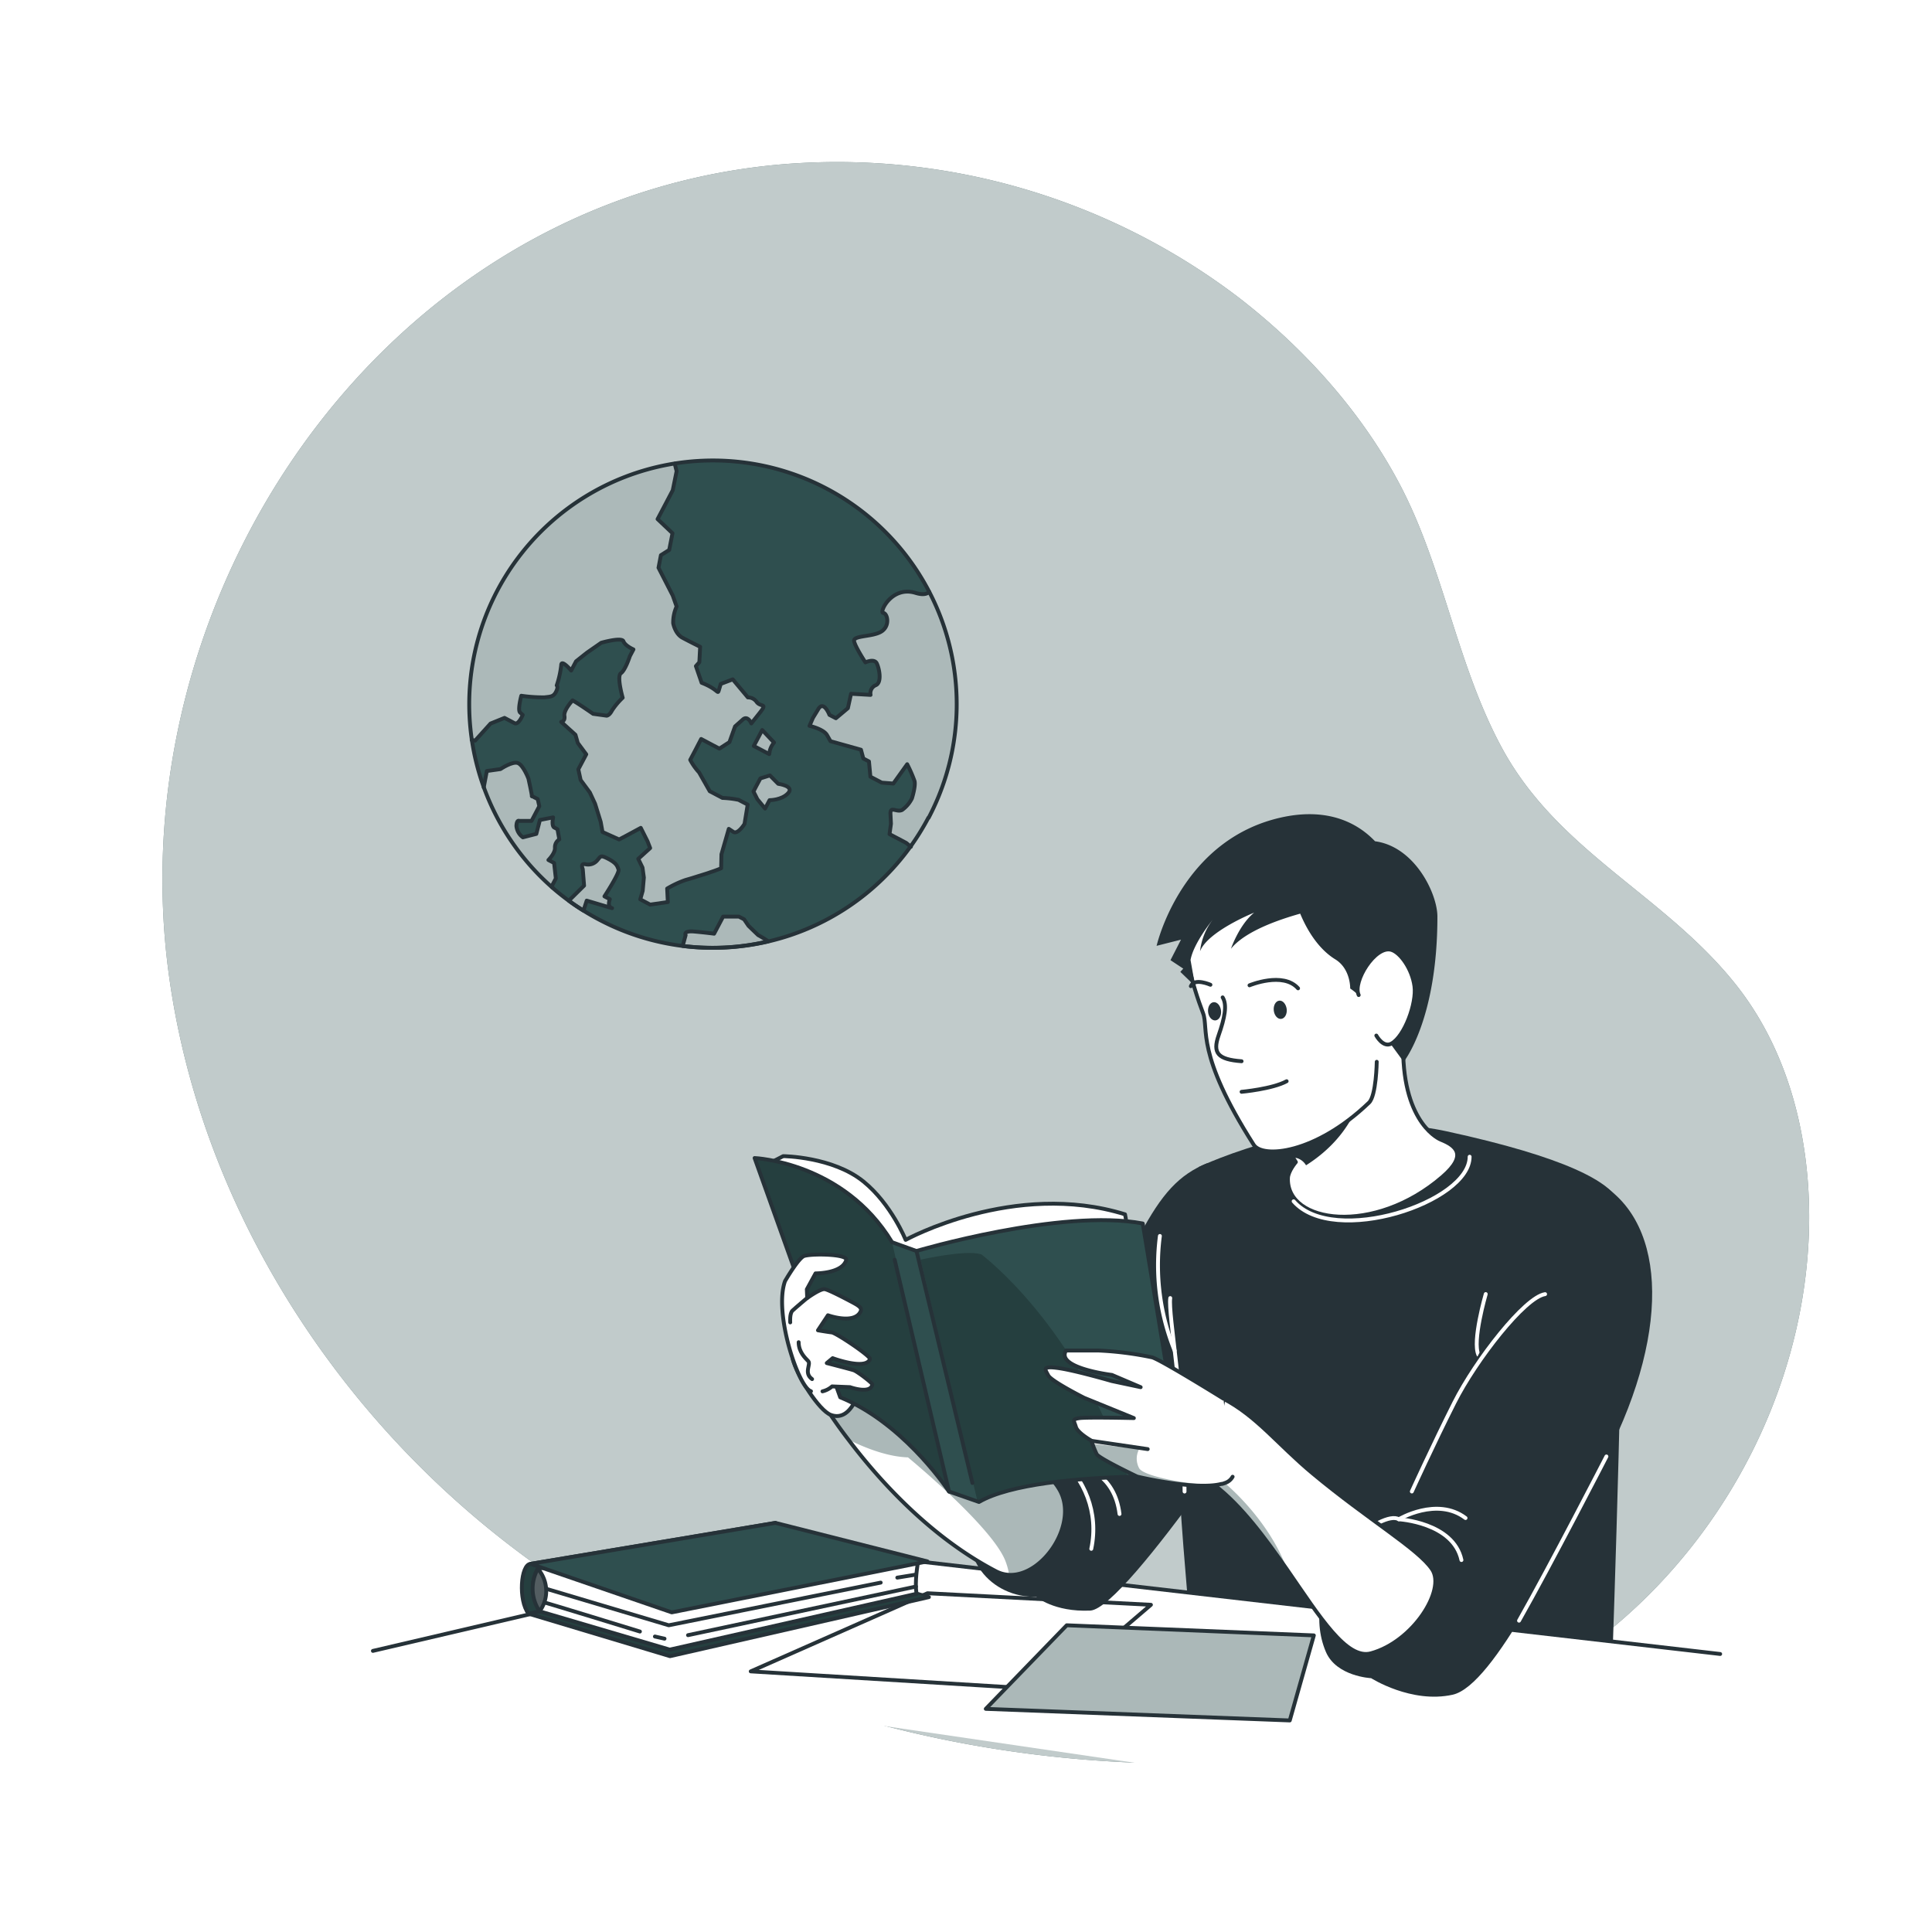 <svg class="animated" id="freepik_stories-learning" xmlns="http://www.w3.org/2000/svg" xmlns:xlink="http://www.w3.org/1999/xlink" viewBox="0 0 500 500" version="1.1" xmlns:svgjs="http://svgjs.com/svgjs"><style>svg#freepik_stories-learning:not(.animated) .animable {opacity: 0;}svg#freepik_stories-learning.animated #freepik--background-simple--inject-123 {animation: 1s 1 forwards cubic-bezier(.36,-0.01,.5,1.38) fadeIn,3s Infinite  linear spin;animation-delay: 0s,1s;}svg#freepik_stories-learning.animated #freepik--Character--inject-123 {animation: 1.3s 1 forwards linear slideUp;animation-delay: 0s;}            @keyframes fadeIn {                0% {                    opacity: 0;                }                100% {                    opacity: 1;                }            }                 @keyframes spin {             from {                 transform: rotate(0);               }               to {                 transform: rotate(360deg);               }         }                 @keyframes slideUp {                0% {                    opacity: 0;                    transform: translateY(30px);                }                100% {                    opacity: 1;                    transform: inherit;                }            }        .animator-hidden { display: none; }</style><g id="freepik--background-simple--inject-123" class="animable" style="transform-origin: 255.124px 250.609px;"><g id="el7zav7g17cxy"><path d="M67.93,167.09s-27.88,72,11.3,144.5S199.11,422.39,263.7,455.14s131.66,16.8,163.53-36.84-11.84-91.93-11.9-168.42,11.45-96.74-30-161.36-143.06-78.93-219.9-31S67.93,167.09,67.93,167.09Z" style="fill: rgb(255, 255, 255); opacity: 0.7; transform-origin: 248.588px 250.609px;" class="animable" id="elo92c61b7gpm"></path></g><path d="M63.69,139.16C90.4,87.32,140,48.1,201.75,42.58A171.52,171.52,0,0,1,320.48,76.93c16.86,13,31.84,29.55,41.79,48.44,11.42,21.7,14.75,46.72,26.5,68.32,14.61,26.85,42.05,37.93,60.48,61.13,15.17,19.11,20.38,44.72,18.64,69.06-3.18,44.43-29.21,86.61-67.5,109.38-32.37,19.25-71.39,24.56-109,22.81-58-2.69-115.74-21.82-161.42-57.65s-78.51-88.8-86.29-146.33C38.39,213,46.08,173.33,63.69,139.16Z" style="fill: #2F4F4F; transform-origin: 255.124px 249.158px;" id="el73kwxyofqkc" class="animable"></path><g id="elqgxcv1qs1yb"><path d="M63.69,139.16C90.4,87.32,140,48.1,201.75,42.58A171.52,171.52,0,0,1,320.48,76.93c16.86,13,31.84,29.55,41.79,48.44,11.42,21.7,14.75,46.72,26.5,68.32,14.61,26.85,42.05,37.93,60.48,61.13,15.17,19.11,20.38,44.72,18.64,69.06-3.18,44.43-29.21,86.61-67.5,109.38-32.37,19.25-71.39,24.56-109,22.81-58-2.69-115.74-21.82-161.42-57.65s-78.51-88.8-86.29-146.33C38.39,213,46.08,173.33,63.69,139.16Z" style="fill: rgb(255, 255, 255); opacity: 0.7; transform-origin: 255.124px 249.158px;" class="animable" id="elsrdik5enaji"></path></g></g><g id="freepik--Elements--inject-123" class="animable animator-hidden" style="transform-origin: 256.42px 201.572px;"><path d="M46.07,158.11c1.18,4.68.6-3.93,2.91-14.45s6.28-6.26,6.28-6.26" style="fill: none; stroke: rgb(38, 50, 56); stroke-linecap: round; stroke-linejoin: round; transform-origin: 50.665px 147.982px;" id="eldvhaou3i5fj" class="animable"></path><line x1="45.35" y1="147.36" x2="52.6" y2="144.39" style="fill: none; stroke: rgb(38, 50, 56); stroke-linecap: round; stroke-linejoin: round; transform-origin: 48.975px 145.875px;" id="elnwihqati7x" class="animable"></line><path d="M58.59,140.82s-4.33,9,2.2,12.78" style="fill: none; stroke: rgb(38, 50, 56); stroke-linecap: round; stroke-linejoin: round; transform-origin: 58.986px 147.21px;" id="elgik110uzh7" class="animable"></path><path d="M64.74,138.3s7.16,4,2.68,12.58" style="fill: none; stroke: rgb(38, 50, 56); stroke-linecap: round; stroke-linejoin: round; transform-origin: 66.817px 144.59px;" id="eldute2z0mwjl" class="animable"></path><line x1="59.84" y1="143.86" x2="64.97" y2="147.6" style="fill: none; stroke: rgb(38, 50, 56); stroke-linecap: round; stroke-linejoin: round; transform-origin: 62.405px 145.73px;" id="ela097gj4jdov" class="animable"></line><line x1="63.86" y1="142.21" x2="59.85" y2="148.6" style="fill: none; stroke: rgb(38, 50, 56); stroke-linecap: round; stroke-linejoin: round; transform-origin: 61.855px 145.405px;" id="elrg87atx1beg" class="animable"></line><g id="el18konz34b2v"><circle cx="76.13" cy="236.2" r="10.91" style="fill: none; stroke: rgb(38, 50, 56); stroke-linecap: round; stroke-linejoin: round; transform-origin: 76.13px 236.2px; transform: rotate(-80.68deg);" class="animable" id="elj1j98vucajp"></circle></g><g id="elupd4ygfjijp"><circle cx="90.95" cy="240.47" r="12.1" style="fill: none; stroke: rgb(38, 50, 56); stroke-linecap: round; stroke-linejoin: round; transform-origin: 90.95px 240.47px; transform: rotate(-11.59deg);" class="animable" id="ela125kxi00bf"></circle></g><line x1="86.07" y1="231.71" x2="81.05" y2="233.5" style="fill: none; stroke: rgb(38, 50, 56); stroke-linecap: round; stroke-linejoin: round; transform-origin: 83.56px 232.605px;" id="elitnjm44pg3c" class="animable"></line><line x1="86.77" y1="233.78" x2="79.55" y2="236.39" style="fill: none; stroke: rgb(38, 50, 56); stroke-linecap: round; stroke-linejoin: round; transform-origin: 83.16px 235.085px;" id="elw21nnd816p" class="animable"></line><line x1="87.04" y1="236.28" x2="78.98" y2="239.38" style="fill: none; stroke: rgb(38, 50, 56); stroke-linecap: round; stroke-linejoin: round; transform-origin: 83.01px 237.83px;" id="elmzfq8pxlfde" class="animable"></line><line x1="86.47" y1="239.69" x2="79.12" y2="243.05" style="fill: none; stroke: rgb(38, 50, 56); stroke-linecap: round; stroke-linejoin: round; transform-origin: 82.795px 241.37px;" id="elc2oeeb6vzu9" class="animable"></line><line x1="85.17" y1="242.31" x2="79.59" y2="244.63" style="fill: none; stroke: rgb(38, 50, 56); stroke-linecap: round; stroke-linejoin: round; transform-origin: 82.38px 243.47px;" id="elzpcy97d35tm" class="animable"></line><path d="M81.4,219.59c-.31-1-3.85-1.62-4,1s3.73.44,4.83-1c0,0-2,2.69-1.16,3.22" style="fill: none; stroke: rgb(38, 50, 56); stroke-linecap: round; stroke-linejoin: round; transform-origin: 79.813px 220.769px;" id="eldg5wicj1kbk" class="animable"></path><path d="M101,222.85l-3.14,6.53s1.57-3.27,3.25-3c2.07.37.69,3.76-1.81,2.51" style="fill: none; stroke: rgb(38, 50, 56); stroke-linecap: round; stroke-linejoin: round; transform-origin: 99.988px 226.115px;" id="ellivqpo0kw9" class="animable"></path><line x1="442.71" y1="329.47" x2="447.64" y2="334.13" style="fill: none; stroke: rgb(38, 50, 56); stroke-linecap: round; stroke-linejoin: round; transform-origin: 445.175px 331.8px;" id="ells6fbt84cd" class="animable"></line><line x1="447.64" y1="328.25" x2="443.51" y2="334.42" style="fill: none; stroke: rgb(38, 50, 56); stroke-linecap: round; stroke-linejoin: round; transform-origin: 445.575px 331.335px;" id="elmvico93uplb" class="animable"></line><line x1="452.49" y1="330.02" x2="457.43" y2="328.18" style="fill: none; stroke: rgb(38, 50, 56); stroke-linecap: round; stroke-linejoin: round; transform-origin: 454.96px 329.1px;" id="el3eymjwm8n7m" class="animable"></line><line x1="459.8" y1="323.04" x2="462.8" y2="325.69" style="fill: none; stroke: rgb(38, 50, 56); stroke-linecap: round; stroke-linejoin: round; transform-origin: 461.3px 324.365px;" id="elp9a6ymr3bxp" class="animable"></line><line x1="465.1" y1="319.85" x2="461.3" y2="332.89" style="fill: none; stroke: rgb(38, 50, 56); stroke-linecap: round; stroke-linejoin: round; transform-origin: 463.2px 326.37px;" id="elgjkpxysa2i5" class="animable"></line><polygon points="234.97 256.22 248.24 247.09 265.81 248.32 266.91 270.6 254.01 279.82 238.09 278.66 234.97 256.22" style="fill: none; stroke: rgb(38, 50, 56); stroke-linecap: round; stroke-linejoin: round; transform-origin: 250.94px 263.455px;" id="el91bynhnny5s" class="animable"></polygon><polyline points="238.09 278.66 250.94 269.41 266.91 270.6" style="fill: none; stroke: rgb(38, 50, 56); stroke-linecap: round; stroke-linejoin: round; transform-origin: 252.5px 274.035px;" id="elh2phlgdf4tl" class="animable"></polyline><line x1="250.94" y1="269.41" x2="248.24" y2="247.09" style="fill: none; stroke: rgb(38, 50, 56); stroke-linecap: round; stroke-linejoin: round; transform-origin: 249.59px 258.25px;" id="ela87zxgo2phi" class="animable"></line><polyline points="234.97 256.22 252.5 258.25 265.81 248.32" style="fill: none; stroke: rgb(38, 50, 56); stroke-linecap: round; stroke-linejoin: round; transform-origin: 250.39px 253.285px;" id="eldxxgqzewhjc" class="animable"></polyline><line x1="252.5" y1="258.25" x2="254.01" y2="279.82" style="fill: none; stroke: rgb(38, 50, 56); stroke-linecap: round; stroke-linejoin: round; transform-origin: 253.255px 269.035px;" id="el8zdhp9w9h9m" class="animable"></line><polygon points="389.85 181.37 383.97 199.64 402.27 197.17 389.85 181.37" style="fill: none; stroke: rgb(38, 50, 56); stroke-linecap: round; stroke-linejoin: round; transform-origin: 393.12px 190.505px;" id="elr5mo5hm5sl" class="animable"></polygon><line x1="389.85" y1="181.37" x2="393.12" y2="198.3" style="fill: none; stroke: rgb(38, 50, 56); stroke-linecap: round; stroke-linejoin: round; transform-origin: 391.485px 189.835px;" id="elpzh69nmlaxd" class="animable"></line><polyline points="392.6 195.59 394.74 195.25 395.24 198.12" style="fill: none; stroke: rgb(38, 50, 56); stroke-linecap: round; stroke-linejoin: round; transform-origin: 393.92px 196.685px;" id="elwnyo1vqt6b" class="animable"></polyline><line x1="159.39" y1="348.56" x2="168.53" y2="353.05" style="fill: none; stroke: rgb(38, 50, 56); stroke-linecap: round; stroke-linejoin: round; transform-origin: 163.96px 350.805px;" id="elx91o3r6a22" class="animable"></line><line x1="165.58" y1="345.13" x2="162.96" y2="354.68" style="fill: none; stroke: rgb(38, 50, 56); stroke-linecap: round; stroke-linejoin: round; transform-origin: 164.27px 349.905px;" id="elc23hlfprw3t" class="animable"></line><path d="M166.85,340.47a1.38,1.38,0,0,1,2.2.29c.92,1.44-.88,4.46-.88,4.46l3.67-1.4" style="fill: none; stroke: rgb(38, 50, 56); stroke-linecap: round; stroke-linejoin: round; transform-origin: 169.345px 342.634px;" id="elqvzjc8brrpe" class="animable"></path><path d="M231.15,34c8.73,4.91-1.27,16.91-1.27,23.91s10,6,15,8c2,0,6,0,5.89,5.08" style="fill: none; stroke: rgb(38, 50, 56); stroke-linecap: round; stroke-linejoin: round; transform-origin: 240.326px 52.495px;" id="el6vdldasndsv" class="animable"></path><path d="M221.42,40.37c1.52,8.27,11,5.34,16.82,7.23,10,3.25,4.45,13.57,1.47,19.81-1.79,3.72-3.57,8.94-.37,12.47" style="fill: none; stroke: rgb(38, 50, 56); stroke-linecap: round; stroke-linejoin: round; transform-origin: 232.688px 60.125px;" id="elyb7hfo9zua9" class="animable"></path><line x1="222.7" y1="43.58" x2="233.11" y2="34.93" style="fill: none; stroke: rgb(38, 50, 56); stroke-linecap: round; stroke-linejoin: round; transform-origin: 227.905px 39.255px;" id="el81gp428pgqg" class="animable"></line><line x1="226.78" y1="46.16" x2="234.62" y2="39.66" style="fill: none; stroke: rgb(38, 50, 56); stroke-linecap: round; stroke-linejoin: round; transform-origin: 230.7px 42.91px;" id="elcwnkwuzmdk9" class="animable"></line><line x1="231.39" y1="52.74" x2="238.01" y2="47.54" style="fill: none; stroke: rgb(38, 50, 56); stroke-linecap: round; stroke-linejoin: round; transform-origin: 234.7px 50.14px;" id="elsst4o3lqxkb" class="animable"></line><line x1="230.02" y1="60.52" x2="242.96" y2="51.22" style="fill: none; stroke: rgb(38, 50, 56); stroke-linecap: round; stroke-linejoin: round; transform-origin: 236.49px 55.87px;" id="eleh27n0jo28" class="animable"></line><line x1="234.98" y1="64.15" x2="244" y2="57.53" style="fill: none; stroke: rgb(38, 50, 56); stroke-linecap: round; stroke-linejoin: round; transform-origin: 239.49px 60.84px;" id="elgtuy6bcalu" class="animable"></line><line x1="238.82" y1="78.22" x2="250.09" y2="69.04" style="fill: none; stroke: rgb(38, 50, 56); stroke-linecap: round; stroke-linejoin: round; transform-origin: 244.455px 73.63px;" id="el2p7tpgo5jjy" class="animable"></line><line x1="239.1" y1="71" x2="246.45" y2="65.83" style="fill: none; stroke: rgb(38, 50, 56); stroke-linecap: round; stroke-linejoin: round; transform-origin: 242.775px 68.415px;" id="elcyod761yjej" class="animable"></line><g id="el2oyx7rwgd0v"><circle cx="84.17" cy="334.1" r="20.94" style="fill: none; stroke: rgb(38, 50, 56); stroke-linecap: round; stroke-linejoin: round; transform-origin: 84.17px 334.1px; transform: rotate(-21.8deg);" class="animable" id="elt9n55hc9q"></circle></g><path d="M89.44,313.84c7.3-8.57,13.51-13.42,15.9-11.84,3.64,2.39-2.89,18.71-14.58,36.44S66.64,368.61,63,366.21c-2.4-1.57-.38-9.19,4.62-19.28" style="fill: none; stroke: rgb(38, 50, 56); stroke-linecap: round; stroke-linejoin: round; transform-origin: 84.17px 334.105px;" id="elisv1jp7qdkk" class="animable"></path><path d="M63.68,338.4c-10.18-2.93-16.68-6.35-16.27-9.08C48,325,65.59,324,86.6,327.15s37.53,9.12,36.9,13.42c-.45,3-9,4.37-21.15,3.91" style="fill: none; stroke: rgb(38, 50, 56); stroke-linecap: round; stroke-linejoin: round; transform-origin: 85.455px 334.938px;" id="elmm8nfuz7ylk" class="animable"></path><path d="M66.35,323.23c-7.68-13.86-11.52-24.67-8.92-26.36,3.42-2.21,16.64,12.13,29.53,32s20.56,37.83,17.15,40.05c-2.26,1.46-8.81-4.32-16.72-14.16" style="fill: none; stroke: rgb(38, 50, 56); stroke-linecap: round; stroke-linejoin: round; transform-origin: 80.77px 332.895px;" id="elazou2p4w82h" class="animable"></path><path d="M108.29,311.06a3.44,3.44,0,1,1-1-4.77A3.44,3.44,0,0,1,108.29,311.06Z" style="fill: rgb(38, 50, 56); transform-origin: 105.414px 309.173px;" id="ela094iwz4ah" class="animable"></path><path d="M96.9,363.75a3.44,3.44,0,1,1-1-4.77A3.44,3.44,0,0,1,96.9,363.75Z" style="fill: rgb(38, 50, 56); transform-origin: 94.024px 361.863px;" id="elpo5bswpfbuf" class="animable"></path><path d="M78.52,328a3.44,3.44,0,1,1-1-4.77A3.45,3.45,0,0,1,78.52,328Z" style="fill: rgb(38, 50, 56); transform-origin: 75.642px 326.113px;" id="el1gleh4ck84" class="animable"></path><polygon points="297.83 178.32 309.61 178.32 315.5 168.12 309.61 157.92 297.83 157.92 291.94 168.12 297.83 178.32" style="fill: none; stroke: rgb(38, 50, 56); stroke-linecap: round; stroke-linejoin: round; transform-origin: 303.72px 168.12px;" id="eln342a3p5xu" class="animable"></polygon><polyline points="296.12 200.71 290.23 190.51 278.45 190.51" style="fill: none; stroke: rgb(38, 50, 56); stroke-linecap: round; stroke-linejoin: round; transform-origin: 287.285px 195.61px;" id="elhbw3iysffmm" class="animable"></polyline><polygon points="280.03 168.12 291.81 168.12 297.7 157.92 291.81 147.71 280.03 147.71 274.14 157.92 280.03 168.12" style="fill: none; stroke: rgb(38, 50, 56); stroke-linecap: round; stroke-linejoin: round; transform-origin: 285.92px 157.915px;" id="ely7ijkphuxak" class="animable"></polygon><polygon points="297.83 157.92 309.61 157.92 315.5 147.71 309.61 137.51 297.83 137.51 291.94 147.71 297.83 157.92" style="fill: none; stroke: rgb(38, 50, 56); stroke-linecap: round; stroke-linejoin: round; transform-origin: 303.72px 147.715px;" id="elw5b1cph7qim" class="animable"></polygon><circle cx="297.7" cy="157.92" r="1.58" style="fill: rgb(38, 50, 56); transform-origin: 297.7px 157.92px;" id="ellxyrfa0ksu" class="animable"></circle><circle cx="273.1" cy="136.5" r="1.58" style="fill: rgb(38, 50, 56); transform-origin: 273.1px 136.5px;" id="el9ttj8jl1ief" class="animable"></circle><path d="M294.54,200.71a1.58,1.58,0,1,1,1.58,1.58A1.58,1.58,0,0,1,294.54,200.71Z" style="fill: rgb(38, 50, 56); transform-origin: 296.12px 200.71px;" id="elix9g3fehyj" class="animable"></path><circle cx="278.45" cy="190.51" r="1.58" style="fill: rgb(38, 50, 56); transform-origin: 278.45px 190.51px;" id="elmdgmfsbt8kd" class="animable"></circle><path d="M326.9,148a1.59,1.59,0,1,1,1.58,1.59A1.58,1.58,0,0,1,326.9,148Z" style="fill: rgb(38, 50, 56); transform-origin: 328.49px 148px;" id="elm3yedhbgdwj" class="animable"></path><circle cx="290.11" cy="190.51" r="1.58" style="fill: rgb(38, 50, 56); transform-origin: 290.11px 190.51px;" id="elhqgiclrysh5" class="animable"></circle><path d="M313.92,148a1.59,1.59,0,1,1,1.59,1.59A1.59,1.59,0,0,1,313.92,148Z" style="fill: rgb(38, 50, 56); transform-origin: 315.51px 148px;" id="elo6mg9sun15b" class="animable"></path><path d="M296.12,178.33a1.59,1.59,0,1,1,1.58,1.58A1.59,1.59,0,0,1,296.12,178.33Z" style="fill: rgb(38, 50, 56); transform-origin: 297.71px 178.32px;" id="el6cp4hl7koq7" class="animable"></path><line x1="315.51" y1="147.98" x2="328.48" y2="147.98" style="fill: none; stroke: rgb(38, 50, 56); stroke-linecap: round; stroke-linejoin: round; transform-origin: 321.995px 147.98px;" id="el73bkjv2kgp2" class="animable"></line><line x1="297.7" y1="178.33" x2="290.11" y2="190.51" style="fill: none; stroke: rgb(38, 50, 56); stroke-linecap: round; stroke-linejoin: round; transform-origin: 293.905px 184.42px;" id="el7ismv1m1jxd" class="animable"></line><line x1="280.03" y1="147.71" x2="273.1" y2="136.5" style="fill: none; stroke: rgb(38, 50, 56); stroke-linecap: round; stroke-linejoin: round; transform-origin: 276.565px 142.105px;" id="ellk6phwfltva" class="animable"></line><path d="M363.58,107.5a21.82,21.82,0,0,1,42.1.93" style="fill: none; stroke: rgb(38, 50, 56); stroke-linecap: round; stroke-linejoin: round; transform-origin: 384.63px 100.15px;" id="elj4oyb6hibr8" class="animable"></path><path d="M382,135.34a21.81,21.81,0,0,1-19.33-21.67" style="fill: none; stroke: rgb(38, 50, 56); stroke-linecap: round; stroke-linejoin: round; transform-origin: 372.335px 124.505px;" id="eliz6dqkkjn1a" class="animable"></path><path d="M406.31,113.67a21.81,21.81,0,0,1-21.8,21.81" style="fill: none; stroke: rgb(38, 50, 56); stroke-linecap: round; stroke-linejoin: round; transform-origin: 395.41px 124.575px;" id="elwdh16qf6z58" class="animable"></path><path d="M407.55,99.84c6.82-.87,11.39-.4,12.1,1.64,1.41,4.06-13.18,12.81-32.59,19.55s-36.28,8.9-37.7,4.83c-.75-2.17,3.07-5.68,9.75-9.51" style="fill: none; stroke: rgb(38, 50, 56); stroke-linecap: round; stroke-linejoin: round; transform-origin: 384.505px 113.67px;" id="elfjurke9n8m" class="animable"></path><polygon points="290.11 84.9 292.2 89.13 296.87 89.81 293.49 93.11 294.29 97.76 290.11 95.56 285.93 97.76 286.73 93.11 283.35 89.81 288.02 89.13 290.11 84.9" style="fill: none; stroke: rgb(38, 50, 56); stroke-linecap: round; stroke-linejoin: round; transform-origin: 290.11px 91.33px;" id="elwcuf68xz4nq" class="animable"></polygon><path d="M142.47,73.63a14.2,14.2,0,0,1-14.18,14.19q-.69,0-1.35-.06a14.19,14.19,0,1,1,15.53-14.13Z" style="fill: none; stroke: rgb(38, 50, 56); stroke-linecap: round; stroke-linejoin: round; transform-origin: 128.28px 73.632px;" id="elg6t2winhimk" class="animable"></path><path d="M140.2,76.19A2.2,2.2,0,1,1,138,74,2.2,2.2,0,0,1,140.2,76.19Z" style="fill: none; stroke: rgb(38, 50, 56); stroke-linecap: round; stroke-linejoin: round; transform-origin: 138px 76.2px;" id="elrxkij9ufqf" class="animable"></path><path d="M120.45,81.77a3.54,3.54,0,0,1-1.28,2.73A14.06,14.06,0,0,1,115,78.71a3.45,3.45,0,0,1,1.83-.51A3.57,3.57,0,0,1,120.45,81.77Z" style="fill: none; stroke: rgb(38, 50, 56); stroke-linecap: round; stroke-linejoin: round; transform-origin: 117.725px 81.35px;" id="elhplp5pg0mq" class="animable"></path><path d="M138,84a14.09,14.09,0,0,1-9.71,3.86q-.69,0-1.35-.06a5.66,5.66,0,0,1-.12-1.17A5.9,5.9,0,0,1,138,84Z" style="fill: none; stroke: rgb(38, 50, 56); stroke-linecap: round; stroke-linejoin: round; transform-origin: 132.41px 84.296px;" id="elyrr6l2n7438" class="animable"></path><circle cx="124.85" cy="64.74" r="3.26" style="fill: none; stroke: rgb(38, 50, 56); stroke-linecap: round; stroke-linejoin: round; transform-origin: 124.85px 64.74px;" id="el21f3mevbt9d" class="animable"></circle><path d="M127.87,74a1.51,1.51,0,1,1-1.51-1.51A1.51,1.51,0,0,1,127.87,74Z" style="fill: none; stroke: rgb(38, 50, 56); stroke-linecap: round; stroke-linejoin: round; transform-origin: 126.36px 74px;" id="el2yrmulztqt9" class="animable"></path><path d="M139.8,65.35a3.82,3.82,0,0,1-1.23.19,4.15,4.15,0,0,1-4.15-4.16,4.41,4.41,0,0,1,0-.52A14.13,14.13,0,0,1,139.8,65.35Z" style="fill: none; stroke: rgb(38, 50, 56); stroke-linecap: round; stroke-linejoin: round; transform-origin: 137.106px 63.2px;" id="eln7ci771fk9e" class="animable"></path><path d="M465.85,238.29l1.53-3.44-2.48-1.36a7.5,7.5,0,0,0,.05-1.83l2.54-1.24-1.35-3.51-2.72.78a7.48,7.48,0,0,0-1.26-1.32l.93-2.68-3.44-1.53-1.37,2.48a7.48,7.48,0,0,0-1.83,0l-1.23-2.54-3.52,1.35.79,2.71a8,8,0,0,0-1.33,1.27l-2.67-.93L447,229.89l2.48,1.37a7.48,7.48,0,0,0-.05,1.83l-2.55,1.23,1.35,3.52,2.72-.79a7.92,7.92,0,0,0,1.26,1.33l-.92,2.67,3.44,1.53,1.36-2.48a7.5,7.5,0,0,0,1.83.05l1.24,2.55,3.51-1.35-.78-2.72a7.86,7.86,0,0,0,1.32-1.26Zm-10.46-1.92a4.37,4.37,0,1,1,5.77-2.22A4.38,4.38,0,0,1,455.39,236.37Z" style="fill: none; stroke: rgb(38, 50, 56); stroke-linecap: round; stroke-linejoin: round; transform-origin: 457.185px 232.4px;" id="elfxdtoktmfrp" class="animable"></path><path d="M447.57,255.94l2.08-4.67-3.36-1.86a10.31,10.31,0,0,0,.06-2.48l3.46-1.68L448,240.48l-3.69,1.07a10,10,0,0,0-1.71-1.8l1.26-3.64L439.15,234l-1.85,3.36a10.87,10.87,0,0,0-2.48-.07l-1.68-3.45-4.78,1.84,1.07,3.68a10.83,10.83,0,0,0-1.8,1.72L424,239.86l-2.08,4.67,3.36,1.86a10.31,10.31,0,0,0-.06,2.48l-3.46,1.68,1.84,4.77,3.69-1.06a10.38,10.38,0,0,0,1.71,1.8l-1.26,3.63,4.68,2.08,1.85-3.37a10.33,10.33,0,0,0,2.48.07l1.68,3.45,4.78-1.83-1.07-3.69a10.77,10.77,0,0,0,1.8-1.71Zm-14.2-2.61a5.94,5.94,0,1,1,7.84-3A5.93,5.93,0,0,1,433.37,253.33Z" style="fill: none; stroke: rgb(38, 50, 56); stroke-linecap: round; stroke-linejoin: round; transform-origin: 435.785px 247.88px;" id="elg7k7xt5s9hu" class="animable"></path></g><g id="freepik--Earth--inject-123" class="animable" style="transform-origin: 184.448px 182.238px;"><path d="M240.27,211.61a64.17,64.17,0,0,1-4.63,7.48A63,63,0,0,1,155.05,238c-1.39-.73-2.75-1.51-4.05-2.33s-2.57-1.66-3.79-2.56c-1.48-1.07-2.9-2.21-4.26-3.4l0,0a1.65,1.65,0,0,1-.24-.22l0,0a63.08,63.08,0,1,1,97.61-17.83Z" style="fill: #2F4F4F; transform-origin: 184.515px 182.238px;" id="el25iuxgbhki1" class="animable"></path><g style="clip-path: url(&quot;#freepik--clip-path--inject-123&quot;); transform-origin: 184.421px 182.587px;" id="els89s95tva0m" class="animable"><g id="el0081ol17ju0sb"><g style="opacity: 0.6; transform-origin: 184.421px 182.587px;" class="animable" id="eljj1yaplq5r"><path d="M240.27,211.61a64.17,64.17,0,0,1-4.63,7.48l-1.22-1-2.1-1.11-2.21-1.16.37-2.67-.12-2.41c-.13-2.41,1.61-.44,3-1.17a8.09,8.09,0,0,0,2.55-3s1-3.21.67-4.5a36.41,36.41,0,0,0-1.9-4.34l-3.58,5-3-.23L225.26,201l-.37-3.95-1.46-.76-.61-2.27-7.89-2.21-.9-1.58c-.9-1.58-4.53-2.39-4.53-2.39l.89-2.06,1.4-2.3c1.41-2.3,2.87,1.52,2.87,1.52l1.67.87,3.1-2.6.82-3.73,5.05.29a2.25,2.25,0,0,1,1.32-2.5c1.68-.66.94-4.31.3-5.66s-3-.26-3-.26-2.57-3.91-2.92-5.47,4.9-1,7.15-2.57,1.48-4.69.38-4.76,2.15-7.1,8.4-5.17c1.74.54,2.84.35,3.52-.25A63,63,0,0,1,240.27,211.61Z" style="fill: rgb(255, 255, 255); transform-origin: 228.521px 186.097px;" id="el9ccxdgr846u" class="animable"></path><path d="M196.54,184.56l-2.14,2.69s-.91-2.17-2.21-1l-2,1.78-1.45,4.06-2.6,1.68-1.59-.83-1.5-.8-1.63-.86-1.56,3-1.27,2.4a15.32,15.32,0,0,0,2.29,3.25l2.76,4.87L187,206.5a25.56,25.56,0,0,1,4.17.5l2.31,1.21-.82,5s-1.74,2.83-2.9,2.05l-1.17-.77-1.9,6.58-.08,3.62s-1.13.47-2.27.85-.42.18-2.81.92-2.2.71-4.14,1.26a26.13,26.13,0,0,0-4.75,2.22l.17,3.48-4.57.67-2.56-1.36.63-2.2.3-3.44-.35-2.57-1.1-2.27,3.08-2.79-.68-1.75-1.75-3.48-3.7,2-1.9,1-4.3-1.93-.47-2.61L154,208l-1.34-2.92-2.38-3.22-.6-2.77,1.34-2.54.71-1.34-2.19-2.95-.6-2.1-3.69-3.35s1.07-.07.83-1.56,2.11-4,2.11-4c1.33.7,5.32,3.48,5.32,3.48l3.49.48s.7,0,1.38-1.32a18.69,18.69,0,0,1,2.78-3.33s-1.61-5.59-.46-6.34,2.32-4.41,2.32-4.41l.92-1.75s-2.17-.95-2.58-2.1-5.76.38-5.76.38l-3.69,2.56L149,171.15l-1.26,2.39s-2.57-3.09-2.58-1.36a24.54,24.54,0,0,1-1.16,5.21s.53.28-.17,1.62-1.46,1.27-3,1.46a38.45,38.45,0,0,1-6-.41s-1,3.7-.31,4.34l.68.62s-1.07,2.69-2.13,2.13l-2.58-1.36-3.61,1.46-4,4.42-.89-.18a63.08,63.08,0,0,1,52.49-71.6c.23,1,.48,1.94.48,1.94l-1,4.94-1.28,2.44-1.1,2.09-1.55,2.94L174,137.9l-.85,4.33L171,143.58l-.62,3.25,3.69,7.21,1,2.83a9.91,9.91,0,0,0-.89,4.32s.45,2.7,2.42,3.77,4.56,2.33,4.56,2.33l-.21,4-.89,1,1.48,4.31c4.51,1.77,4.08,3.25,4.51,1.77l.44-1.47,3.07-1.11,3.91,4.67a2.71,2.71,0,0,1,2.3,1.22C196.91,183.12,198.69,181.87,196.54,184.56Z" style="fill: rgb(255, 255, 255); transform-origin: 159.425px 176.99px;" id="elmspf0vxae0k" class="animable"></path><path d="M143.54,219.39c.11,1.42-1.69,3.2-1.69,3.2l1.47.77.45,4-1.11,2.12a62.82,62.82,0,0,1-17.45-25.62l.8-4.24,3.53-.5s3.16-2.1,4.56-1.54,2.68,4,2.68,4,1,4.64.87,4.55h0l-.06,0,.08,0,1.44.76.41,1.83-2,3.8h-3.22s-.64-.34-.7,1.33a4.06,4.06,0,0,0,1.67,2.93l3.48-.89.93-3.6,3.42-.67s-.49,2.21.31,2.63l.81.43.48,2.64A2.37,2.37,0,0,0,143.54,219.39Z" style="fill: rgb(255, 255, 255); transform-origin: 134.955px 213.483px;" id="elmdwde6ofxf" class="animable"></path><path d="M160.08,225.05c-.31-.86-.44-1.61-2.57-2.73s-2-.72-2.84.21a3.07,3.07,0,0,1-3.18,1.13c-1.4-.31-.67,1.27-.67,1.27l.34,4.27-3.95,3.9q1.83,1.35,3.79,2.56l.84-2.58L158.4,235c-1.39-.41-.57-2.31-.57-2.31l-1.4-.74S160.39,225.89,160.08,225.05Z" style="fill: rgb(255, 255, 255); transform-origin: 153.654px 228.65px;" id="elan0lnjoedzl" class="animable"></path><path d="M201.4,202.85l-2.15-2.17-2.46.77-1,2-.75,1.44,1,2,2,2.43,1.14-2.18s3.17,0,4.83-1.83S201.4,202.85,201.4,202.85Z" style="fill: rgb(255, 255, 255); transform-origin: 199.717px 205px;" id="el5xj5bop3sah" class="animable"></path><path d="M195.08,193.06l4,2.1.16-.94a5.43,5.43,0,0,1,1.08-2.05l-3.06-3.24Z" style="fill: rgb(255, 255, 255); transform-origin: 197.7px 192.045px;" id="elbky0p8a137j" class="animable"></path><path d="M193.72,239.61l-1.15-1.69-1.34-.7h-4.09l-2.33,4.42s-2.23-.3-5.16-.56-2.21.95-2.21.95l-.76,2.78a63.24,63.24,0,0,0,22.14-1.19A28,28,0,0,0,196.2,242Z" style="fill: rgb(255, 255, 255); transform-origin: 187.75px 241.252px;" id="elh6gw1adaxwm" class="animable"></path></g></g></g><path d="M240.27,211.61a64.17,64.17,0,0,1-4.63,7.48A63,63,0,0,1,155.05,238c-1.39-.73-2.75-1.51-4.05-2.33s-2.57-1.66-3.79-2.56c-1.48-1.07-2.9-2.21-4.26-3.4l0,0a1.65,1.65,0,0,1-.24-.22l0,0a63.08,63.08,0,1,1,97.61-17.83Z" style="fill: none; stroke: rgb(38, 50, 56); stroke-linecap: round; stroke-linejoin: round; transform-origin: 184.515px 182.238px;" id="elb926drqm0cu" class="animable"></path><path d="M198.82,243.62a63.24,63.24,0,0,1-22.14,1.19l.76-2.78s-.72-1.21,2.21-.95,5.16.56,5.16.56l2.33-4.42h4.09l1.34.7,1.15,1.69L196.2,242A28,28,0,0,1,198.82,243.62Z" style="fill: none; stroke: rgb(38, 50, 56); stroke-linecap: round; stroke-linejoin: round; transform-origin: 187.75px 241.252px;" id="el68rgqwggcbf" class="animable"></path><path d="M240.49,153.2c-.68.6-1.78.79-3.52.25-6.25-1.93-9.49,5.09-8.4,5.17s1.86,3.24-.38,4.76-7.5,1-7.15,2.57,2.92,5.47,2.92,5.47,2.3-1.08,2.95.26,1.39,5-.29,5.66a2.25,2.25,0,0,0-1.32,2.5l-5.05-.29-.82,3.73-3.1,2.6-1.67-.87s-1.46-3.82-2.87-1.52l-1.4,2.3-.89,2.06s3.63.81,4.53,2.39l.9,1.58,7.89,2.21.61,2.27,1.46.76.37,3.95,2.94,1.54,3,.23,3.58-5a36.41,36.41,0,0,1,1.9,4.34c.35,1.29-.67,4.5-.67,4.5a8.09,8.09,0,0,1-2.55,3c-1.43.73-3.18-1.24-3,1.17l.12,2.41-.37,2.67,2.21,1.16,2.1,1.11,1.22,1" style="fill: none; stroke: rgb(38, 50, 56); stroke-linecap: round; stroke-linejoin: round; transform-origin: 224.995px 186.127px;" id="ellu3m1nb815o" class="animable"></path><path d="M122.07,191.49l.89.18,4-4.42,3.61-1.46,2.58,1.36c1.06.56,2.13-2.13,2.13-2.13l-.68-.62c-.69-.64.31-4.34.31-4.34a38.45,38.45,0,0,0,6,.41c1.58-.19,2.33-.13,3-1.46s.17-1.62.17-1.62a24.54,24.54,0,0,0,1.16-5.21c0-1.73,2.58,1.36,2.58,1.36l1.26-2.39,2.82-2.24,3.69-2.56s5.35-1.54,5.76-.38,2.58,2.1,2.58,2.1l-.92,1.75s-1.18,3.64-2.32,4.41.46,6.34.46,6.34a18.69,18.69,0,0,0-2.78,3.33c-.7,1.34-1.38,1.32-1.38,1.32l-3.49-.48s-4-2.78-5.32-3.48c0,0-2.35,2.51-2.11,4s-.83,1.56-.83,1.56l3.69,3.35.6,2.1,2.19,2.95-.71,1.34-1.34,2.54.6,2.77,2.38,3.22L154,208l1.46,4.71.47,2.61,4.3,1.93,1.9-1,3.7-2,1.75,3.48.68,1.75-3.08,2.79,1.1,2.27.35,2.57-.3,3.44-.63,2.2,2.56,1.36,4.57-.66-.17-3.49a26.13,26.13,0,0,1,4.75-2.22c1.94-.55,1.75-.52,4.14-1.26s1.66-.54,2.81-.92,2.27-.85,2.27-.85l.08-3.62,1.9-6.58,1.17.77c1.16.78,2.9-2.05,2.9-2.05l.82-5L191.14,207a25.56,25.56,0,0,0-4.17-.5l-3.29-1.73-2.76-4.87a15.32,15.32,0,0,1-2.29-3.25l1.27-2.4,1.56-3,1.63.86,1.5.8,1.59.83,2.6-1.68,1.45-4.06,2-1.78c1.3-1.18,2.21,1,2.21,1l2.14-2.69c2.15-2.69.37-1.44-.73-2.82a2.71,2.71,0,0,0-2.3-1.22l-3.91-4.67L186.53,177l-.44,1.47c-.43,1.48,0,0-4.51-1.77l-1.48-4.31.89-1,.21-4s-2.59-1.27-4.56-2.33-2.42-3.77-2.42-3.77a9.91,9.91,0,0,1,.89-4.32l-1-2.83-3.69-7.21.62-3.25,2.15-1.35.85-4.33-3.86-3.66,1.55-2.94,1.1-2.09,1.28-2.44,1-4.94s-.25-.92-.48-1.94" style="fill: none; stroke: rgb(38, 50, 56); stroke-linecap: round; stroke-linejoin: round; transform-origin: 159.831px 177.05px;" id="ela02iifjn3vw" class="animable"></path><path d="M143,229.7a1.62,1.62,0,0,0-.26-.24l0,0,1.11-2.12-.45-4-1.47-.77s1.8-1.78,1.69-3.2a2.37,2.37,0,0,1,1.13-2.13l-.48-2.64-.81-.43c-.8-.42-.31-2.63-.31-2.63l-3.42.67-.93,3.6-3.48.89a4.06,4.06,0,0,1-1.67-2.93c.06-1.67.7-1.33.7-1.33h3.22l2-3.8-.41-1.83-1.44-.76" style="fill: none; stroke: rgb(38, 50, 56); stroke-linecap: round; stroke-linejoin: round; transform-origin: 139.2px 217.875px;" id="elgj16ibodv4s" class="animable"></path><path d="M137.63,206.05h0c.16.09-.87-4.55-.87-4.55s-1.28-3.39-2.68-4-4.56,1.54-4.56,1.54l-3.53.5-.8,4.24" style="fill: none; stroke: rgb(38, 50, 56); stroke-linecap: round; stroke-linejoin: round; transform-origin: 131.418px 201.721px;" id="elxiitzc5kuo" class="animable"></path><path d="M151.84,233.08l-.84,2.58q-2-1.22-3.79-2.56l3.95-3.9-.34-4.27s-.73-1.58.67-1.27a3.07,3.07,0,0,0,3.18-1.13c.82-.93.72-1.33,2.84-.21s2.26,1.87,2.57,2.73-3.65,6.93-3.65,6.93l1.4.74s-.82,1.9.57,2.31Z" style="fill: none; stroke: rgb(38, 50, 56); stroke-linecap: round; stroke-linejoin: round; transform-origin: 153.654px 228.65px;" id="elflmmqn5stfo" class="animable"></path><path d="M196.79,201.45l2.46-.77,2.15,2.17s4.25.55,2.59,2.4-4.83,1.83-4.83,1.83L198,209.26l-2-2.43-1-2,.75-1.44Z" style="fill: none; stroke: rgb(38, 50, 56); stroke-linecap: round; stroke-linejoin: round; transform-origin: 199.687px 204.97px;" id="elxa3zea75kp" class="animable"></path><path d="M200.32,192.17a5.43,5.43,0,0,0-1.08,2.05l-.16.94-4-2.1,2.18-4.13Z" style="fill: none; stroke: rgb(38, 50, 56); stroke-linecap: round; stroke-linejoin: round; transform-origin: 197.7px 192.045px;" id="el5hfmq220kk" class="animable"></path></g><g id="freepik--Character--inject-123" class="animable animator-active" style="transform-origin: 270.845px 340.131px;"><path d="M417.33,428.05c-5.36,4.46-46.65,32.8-105.57,28.23-3.17-26.82-15.26-137-1.51-154.28,0,0,33.36-15.91,64.09-9.23s42.69,13.08,44.88,18.62C420.88,315.58,418.51,393.6,417.33,428.05Z" style="fill: rgb(38, 50, 56); transform-origin: 361.805px 373.954px;" id="eletvlpmlpinf" class="animable"></path><path d="M373.32,304.54c-17.7,15.33-40.5,12.09-40,.32.08-1.84,2.05-4.12,2.05-4.12l-.69-1.06-3-4.53c-2.19-3.39-4.93-7.65-6.84-10.75-1.6-2.64,38.29-27.18,38.29-13.07,0,19.88,9.76,23.62,9.76,23.62C376.57,296.43,380,298.77,373.32,304.54Z" style="fill: rgb(255, 255, 255); stroke: rgb(38, 50, 56); stroke-linecap: round; stroke-linejoin: round; transform-origin: 350.955px 290.938px;" id="elqf07wix5x2r" class="animable"></path><path d="M384.51,334.9s-3.57,12.24-1.88,15.75" style="fill: none; stroke: rgb(255, 255, 255); stroke-linecap: round; stroke-linejoin: round; transform-origin: 383.343px 342.775px;" id="el7414mg0wvf6" class="animable"></path><path d="M380.34,299.36c0,11.81-35.23,23.38-45.55,11.53" style="fill: none; stroke: rgb(255, 255, 255); stroke-linecap: round; stroke-linejoin: round; transform-origin: 357.565px 307.609px;" id="elmibxbe7dnj" class="animable"></path><path d="M351.36,285.73S349,294.63,338,301.58a4.12,4.12,0,0,0-2.37-1.87,3.11,3.11,0,0,0-1,0l-3-4.53C337.32,291.08,351.36,285.73,351.36,285.73Z" style="fill: rgb(38, 50, 56); transform-origin: 341.495px 293.655px;" id="elypy1k533gvh" class="animable"></path><path d="M356.3,274.79s-.12,8.78-2,10.57c-13.95,13.38-27.59,14.44-29.84,10.91-15.15-23.76-11.57-30-13.11-34.07-2.73-7.14-6.08-18.8-4.6-25.86,3.3-15.77,33-28,48.64-12.14,7.5,7.59,9.87,24.06,8.29,37.78" style="fill: rgb(255, 255, 255); stroke: rgb(38, 50, 56); stroke-linecap: round; stroke-linejoin: round; transform-origin: 335.266px 257.397px;" id="el928ohrl65st" class="animable"></path><path d="M313.26,254.86s-4.17-1.87-5.07.36" style="fill: none; stroke: rgb(38, 50, 56); stroke-linecap: round; stroke-linejoin: round; transform-origin: 310.725px 254.673px;" id="el2rj6maeqizt" class="animable"></path><path d="M323.37,255s8.67-3.63,12.57.78" style="fill: none; stroke: rgb(38, 50, 56); stroke-linecap: round; stroke-linejoin: round; transform-origin: 329.655px 254.688px;" id="eltu52ep37o8m" class="animable"></path><path d="M333,261.15c.14,1.3-.49,2.43-1.42,2.54s-1.79-.88-1.93-2.18.49-2.44,1.42-2.54S332.82,259.85,333,261.15Z" style="fill: rgb(38, 50, 56); transform-origin: 331.325px 261.331px;" id="el9i58ts4ukf6" class="animable"></path><path d="M316,261.54c.15,1.3-.49,2.44-1.42,2.54s-1.79-.87-1.93-2.17.49-2.44,1.42-2.54S315.84,260.24,316,261.54Z" style="fill: rgb(38, 50, 56); transform-origin: 314.326px 261.725px;" id="elyqmryl9d9y" class="animable"></path><path d="M316.42,258.12c1.21,1.95.55,5.28-1.05,9.85s-.19,6.22,5.95,6.68" style="fill: rgb(255, 255, 255); stroke: rgb(38, 50, 56); stroke-linecap: round; stroke-linejoin: round; transform-origin: 318.041px 266.385px;" id="el1svv6sa6c3b" class="animable"></path><path d="M321.32,282.56s8-.73,11.66-2.74" style="fill: none; stroke: rgb(38, 50, 56); stroke-linecap: round; stroke-linejoin: round; transform-origin: 327.15px 281.19px;" id="elbgvqgc0tt4a" class="animable"></path><path d="M372,237.22c0-5.94-5.86-18.13-16.14-19.5h0c-5.91-6.18-14.33-8.45-24.55-6.1-23.62,5.42-30.81,28.74-31.84,32.6-.1.36-.15.56-.15.56l6.32-1.6-2.72,5.31,3.31,2.19-.76.84,3.84,3.7-1.2-6.76c.74-4.36,5.76-10.46,5.76-10.46a16.31,16.31,0,0,0-3.3,8.19c2-5.19,14-10,14-10-3.89,3.16-6,9.34-6,9.34,3.7-4.56,12.37-7.51,17.92-9.08,1.87,4.51,4.84,9.22,9.08,11.83,4,2.46,3.86,7.54,3.86,7.54a23.32,23.32,0,0,1,9,12.36l4.84,6.62S372,264.09,372,237.22Z" style="fill: rgb(38, 50, 56); transform-origin: 335.66px 242.756px;" id="elu888lqyu56r" class="animable"></path><path d="M351.63,257.52c-1.62-3.47,4.26-12.87,8.43-11.71,2.34.66,5.4,4.93,6,9.41s-2.57,13-5.95,14.85c-2.15,1.2-3.92-2.07-3.92-2.07" style="fill: rgb(255, 255, 255); stroke: rgb(38, 50, 56); stroke-linecap: round; stroke-linejoin: round; transform-origin: 358.744px 258.023px;" id="elds17g2hp0ta" class="animable"></path><polygon points="96.51 427.25 209.5 400.83 445.18 428.05 384.5 469.55 96.51 427.25" style="fill: rgb(255, 255, 255); transform-origin: 270.845px 435.19px;" id="eljqdataesk48" class="animable"></polygon><polyline points="96.51 427.25 209.5 400.83 445.18 428.05" style="fill: rgb(255, 255, 255); stroke: rgb(38, 50, 56); stroke-linecap: round; stroke-linejoin: round; transform-origin: 270.845px 414.44px;" id="el6n39u61l6yg" class="animable"></polyline><polygon points="194.29 432.55 240.03 412.33 297.86 415.32 272.14 437.31 194.29 432.55" style="fill: rgb(255, 255, 255); stroke: rgb(38, 50, 56); stroke-linecap: round; stroke-linejoin: round; transform-origin: 246.075px 424.82px;" id="elycg7mf4pnd" class="animable"></polygon><path d="M312.48,301c-14.67,6-17.83,19.49-42.76,72.8,0,0-11.07,2.27-17,15.72s4,24.07,15.43,23.71c0,0,4.59,4,14,3.59s51-64.05,51-64.05Z" style="fill: rgb(38, 50, 56); transform-origin: 292.049px 358.925px;" id="el341bizlcbh5" class="animable"></path><path d="M274.09,376.93c6.56,5.84,10.33,14.41,8.33,23.91" style="fill: none; stroke: rgb(255, 255, 255); stroke-linecap: round; stroke-linejoin: round; transform-origin: 278.523px 388.885px;" id="eln46e9tkc4" class="animable"></path><path d="M280.42,379.74s8.06,1.76,9.31,12.08" style="fill: none; stroke: rgb(255, 255, 255); stroke-linecap: round; stroke-linejoin: round; transform-origin: 285.075px 385.78px;" id="el8dfwxml8gv" class="animable"></path><path d="M304,349.54a58.84,58.84,0,0,1-3.82-29.67" style="fill: none; stroke: rgb(255, 255, 255); stroke-linecap: round; stroke-linejoin: round; transform-origin: 301.846px 334.705px;" id="elc0hncajmn8" class="animable"></path><path d="M302.86,335.94c-.61,4.2,3.73,26.56,3.7,50.07" style="fill: none; stroke: rgb(255, 255, 255); stroke-linecap: round; stroke-linejoin: round; transform-origin: 304.681px 360.975px;" id="el7rww0zxnbun" class="animable"></path><path d="M412.52,305.42c18.35,9.22,20.53,37.59,3.22,71.51-12.23,23.94-29.11,59.29-39.79,61.66s-21.1-4.28-21.1-4.28-9-.42-11.72-6.82C335.69,410,354.6,387.9,362,393.19c0,0,23.76-51.67,28.09-54.93" style="fill: rgb(38, 50, 56); transform-origin: 384.503px 372.26px;" id="elcyiqkotvh7w" class="animable"></path><path d="M341.43,416.86C339,404.79,358,390.55,362,393.19c0,0,14.11.79,16.22,10.55" style="fill: none; stroke: rgb(255, 255, 255); stroke-linecap: round; stroke-linejoin: round; transform-origin: 359.718px 404.865px;" id="elzh3u3mwyvvf" class="animable"></path><path d="M393.12,419.43c8.26-14.57,22.62-42.5,22.62-42.5" style="fill: none; stroke: rgb(255, 255, 255); stroke-linecap: round; stroke-linejoin: round; transform-origin: 404.43px 398.18px;" id="el2yywi2lbjgc" class="animable"></path><path d="M362,393.19s9.89-5.92,17.28-.32" style="fill: none; stroke: rgb(255, 255, 255); stroke-linecap: round; stroke-linejoin: round; transform-origin: 370.64px 391.826px;" id="elbrulwe9z09e" class="animable"></path><path d="M365.38,386s5.46-12,11-23,18.22-27.29,23.49-28.08" style="fill: none; stroke: rgb(255, 255, 255); stroke-linecap: round; stroke-linejoin: round; transform-origin: 382.625px 360.46px;" id="elp5633og911" class="animable"></path><path d="M261.16,407.57a8.14,8.14,0,0,1-3.4-.93c-17-8.87-30.22-23.53-38.18-34.05A125.73,125.73,0,0,1,211.05,360l4.08-17.48s3.84,10,19.27,19.83,33.76,13.07,39.69,23C279.34,394,270.09,408,261.16,407.57Z" style="fill: rgb(255, 255, 255); transform-origin: 243.334px 375.05px;" id="elwu2520s3nj" class="animable"></path><g style="clip-path: url(&quot;#freepik--clip-path-2--inject-123&quot;); transform-origin: 243.334px 375.05px;" id="el6s7xo1oa6qd" class="animable"><g id="elp8supctgntb"><path d="M261.16,407.57a16.55,16.55,0,0,0-1-3.69c-3.57-8.94-25.17-26.71-25.17-26.71-5.14-.16-10.79-2.3-15.39-4.58A125.73,125.73,0,0,1,211.05,360l4.08-17.48s3.84,10,19.27,19.83,33.76,13.07,39.69,23C279.34,394,270.09,408,261.16,407.57Z" style="fill: #2F4F4F; opacity: 0.4; transform-origin: 243.334px 375.05px;" class="animable" id="elol8kyvmceb"></path></g></g><path d="M261.16,407.57a8.14,8.14,0,0,1-3.4-.93c-17-8.87-30.22-23.53-38.18-34.05A125.73,125.73,0,0,1,211.05,360l4.08-17.48s3.84,10,19.27,19.83,33.76,13.07,39.69,23C279.34,394,270.09,408,261.16,407.57Z" style="fill: none; stroke: rgb(38, 50, 56); stroke-linecap: round; stroke-linejoin: round; transform-origin: 243.334px 375.05px;" id="elzoum78rd55" class="animable"></path><path d="M222.66,358.94s-2.11,9.32-7.67,7.23c-3-1.13-8.78-10.09-9.87-14.61Z" style="fill: rgb(255, 255, 255); stroke: rgb(38, 50, 56); stroke-linecap: round; stroke-linejoin: round; transform-origin: 213.89px 359.018px;" id="el97l4wh8mkpd" class="animable"></path><path d="M198.15,301.55l4.54-2.34s12.83.11,20.79,6.58c7.23,5.88,10.9,15.09,10.9,15.09s28.09-15.51,56.78-6.61l11.7,65.21L249.07,383,215.5,351.11Z" style="fill: rgb(255, 255, 255); stroke: rgb(38, 50, 56); stroke-linecap: round; stroke-linejoin: round; transform-origin: 250.505px 341.105px;" id="el8ui028vf36c" class="animable"></path><path d="M306.56,382.09s-6.31-.19-14.75.09c-12.76.4-30.39,1.84-38.45,6.53l-.38-.13L245.6,386l-.15-.22c-1.36-2-12.33-17.75-28-24.16l-22.16-61.92s23,1,35.57,21.78l6.31,2.28s37.55-11.12,58.57-7.12Z" style="fill: #2F4F4F; transform-origin: 250.925px 344.205px;" id="eljgqvoyrosyd" class="animable"></path><g style="clip-path: url(&quot;#freepik--clip-path-3--inject-123&quot;); transform-origin: 243.55px 344.21px;" id="elpf86m3qu7nq" class="animable"><g id="el9qvql98dats"><path d="M245.45,385.79c-1.36-2-12.33-17.75-28-24.16l-22.16-61.92s23,1,35.57,21.78Z" style="fill-opacity: 0.7; opacity: 0.3; transform-origin: 220.37px 342.75px;" class="animable" id="el7rbk3u27vrj"></path></g><g id="elq5c317o8i3"><path d="M291.81,382.18c-12.76.4-30.39,1.84-38.45,6.53l-.38-.13L238.24,326s12.06-2.71,15.77-1.34C254,324.68,278.52,342.77,291.81,382.18Z" style="fill-opacity: 0.7; opacity: 0.3; transform-origin: 265.025px 356.492px;" class="animable" id="el4m31wymlc37"></path></g></g><path d="M306.56,382.09s-6.31-.19-14.75.09c-12.76.4-30.39,1.84-38.45,6.53l-.38-.13L245.6,386l-.15-.22c-1.36-2-12.33-17.75-28-24.16l-22.16-61.92s23,1,35.57,21.78l6.31,2.28s37.55-11.12,58.57-7.12Z" style="fill: none; stroke: rgb(38, 50, 56); stroke-linecap: round; stroke-linejoin: round; transform-origin: 250.925px 344.205px;" id="elq9b78qq0r6i" class="animable"></path><line x1="237.19" y1="323.77" x2="251.66" y2="383.8" style="fill: none; stroke: rgb(38, 50, 56); stroke-linecap: round; stroke-linejoin: round; transform-origin: 244.425px 353.785px;" id="elav12u9thn9h" class="animable"></line><line x1="245.6" y1="386.01" x2="231.54" y2="326.02" style="fill: none; stroke: rgb(38, 50, 56); stroke-linecap: round; stroke-linejoin: round; transform-origin: 238.57px 356.015px;" id="elutz042hci2b" class="animable"></line><path d="M209.88,360.05c-3.21-.89-9.68-20.18-6.72-28.49,0,0,3.52-6.11,5-6.53,2.24-.65,11.28-.46,10.84,1.06-1,3.52-7.94,3.46-7.94,3.46l-2.25,4.12.09,2.27s3.27-2.38,4.47-2.31c.62,0,3.82,1.6,6.36,2.94,2.17,1.15,3.5,1.78,3,2.82-1.61,3.46-8.46,1-8.46,1l-2.58,3.89s2.49.43,3.58.55,10.14,6.15,9.87,6.9c-1.07,2.94-9.65-.24-9.65-.24l-1.52,1.27s6.32,1.63,7,1.87c1,.37,4.85,3.33,4.79,3.67-.46,2.6-5.77.69-5.77.69l-4.65-.19a5.72,5.72,0,0,1-2.48,1.28" style="fill: rgb(255, 255, 255); stroke: rgb(38, 50, 56); stroke-linecap: round; stroke-linejoin: round; transform-origin: 214.082px 342.379px;" id="el3f6kdbuclx2" class="animable"></path><path d="M208.86,335.94s-3,2.52-3.77,3.25-.58,3.05-.58,3.05" style="fill: none; stroke: rgb(38, 50, 56); stroke-linecap: round; stroke-linejoin: round; transform-origin: 206.675px 339.09px;" id="el2s700q9mo97" class="animable"></path><path d="M206.69,347.36c0,2.54,1.7,4.08,2.48,4.9s-1.25,3.05,1,4.65" style="fill: none; stroke: rgb(38, 50, 56); stroke-linecap: round; stroke-linejoin: round; transform-origin: 208.43px 352.135px;" id="elatw0kffmsee" class="animable"></path><path d="M354.81,427.87c-6.35,1.73-13.25-9.43-21.67-21.61h0c-5.56-8-11.78-16.53-18.93-22-.57-.43-1.15-.85-1.73-1.25l4.18-21c8.68,4.55,14.06,11.84,23.07,19.33,14.5,12.07,27.35,19.48,30.91,24.82S365.69,424.9,354.81,427.87Z" style="fill: rgb(255, 255, 255); transform-origin: 341.971px 395.029px;" id="elhzdewpuu2d8" class="animable"></path><g style="clip-path: url(&quot;#freepik--clip-path-4--inject-123&quot;); transform-origin: 323.675px 395.04px;" id="eldalhgod2bwb" class="animable"><g id="ellvn0nslnrk"><path d="M333.14,406.25c-5.56-8-11.78-16.53-18.93-22a7,7,0,0,0,2.77-.42S328.28,393,333.14,406.25Z" style="fill: #2F4F4F; opacity: 0.4; transform-origin: 323.675px 395.04px;" class="animable" id="elv6jm0hp67am"></path></g></g><path d="M354.81,427.87c-6.35,1.73-13.25-9.43-21.67-21.61h0c-5.56-8-11.78-16.53-18.93-22-.57-.43-1.15-.85-1.73-1.25l4.18-21c8.68,4.55,14.06,11.84,23.07,19.33,14.5,12.07,27.35,19.48,30.91,24.82S365.69,424.9,354.81,427.87Z" style="fill: none; stroke: rgb(38, 50, 56); stroke-linecap: round; stroke-linejoin: round; transform-origin: 341.971px 395.029px;" id="elqaugbvsjr7" class="animable"></path><path d="M319,382.18a3.47,3.47,0,0,1-2,1.62,7,7,0,0,1-.69.23l-.19,0c-6.71,1.75-21.81-1.89-21.81-1.89s-9.89-4.7-10.49-5.81a27.22,27.22,0,0,1-1.11-2.7l-.27-.79s-3.56-2-4-3.56-1.19-2,1-2.28,14,0,14,0l-12.85-5.24s-8.51-4.29-9.3-5.8-1.78-2.51,2.57-1.91,13.85,3.36,13.85,3.36L295.2,359l-7.44-3.17s-14.64-1.77-11.87-6.32h8.31a85.79,85.79,0,0,1,14,1.78c2.42.74,18.42,10.68,18.42,10.68" style="fill: rgb(255, 255, 255); transform-origin: 294.8px 367.008px;" id="ell5mwujq3m08" class="animable"></path><g style="clip-path: url(&quot;#freepik--clip-path-5--inject-123&quot;); transform-origin: 299.395px 379.108px;" id="elj6gilbht518" class="animable"><g id="elimz1aulyewo"><path d="M316.1,384.07c-6.71,1.75-21.81-1.89-21.81-1.89s-9.89-4.7-10.49-5.81a27.22,27.22,0,0,1-1.11-2.7L294.83,375a5.15,5.15,0,0,0,0,5C296.18,382.43,311.56,384.89,316.1,384.07Z" style="fill: #2F4F4F; opacity: 0.4; transform-origin: 299.395px 379.108px;" class="animable" id="elujkzx4uzgm"></path></g></g><path d="M319,382.18a3.47,3.47,0,0,1-2,1.62,7,7,0,0,1-.69.23l-.19,0c-6.71,1.75-21.81-1.89-21.81-1.89s-9.89-4.7-10.49-5.81a27.22,27.22,0,0,1-1.11-2.7l-.27-.79s-3.56-2-4-3.56-1.19-2,1-2.28,14,0,14,0l-12.85-5.24s-8.51-4.29-9.3-5.8-1.78-2.51,2.57-1.91,13.85,3.36,13.85,3.36L295.2,359l-7.44-3.17s-14.64-1.77-11.87-6.32h8.31a85.79,85.79,0,0,1,14,1.78c2.42.74,18.42,10.68,18.42,10.68" style="fill: none; stroke: rgb(38, 50, 56); stroke-linecap: round; stroke-linejoin: round; transform-origin: 294.8px 367.008px;" id="el9kmqdfbssob" class="animable"></path><line x1="282.42" y1="372.88" x2="297.03" y2="375.03" style="fill: none; stroke: rgb(38, 50, 56); stroke-linecap: round; stroke-linejoin: round; transform-origin: 289.725px 373.955px;" id="elcajufeel83c" class="animable"></line><path d="M136.78,417.62l36.62,11,67-15.29S199.48,401.71,199.1,402,136.78,417.62,136.78,417.62Z" style="fill: #2F4F4F; transform-origin: 188.59px 415.307px;" id="ele4tlgbopqe6" class="animable"></path><g style="clip-path: url(&quot;#freepik--clip-path-6--inject-123&quot;); transform-origin: 188.59px 415.307px;" id="ele1ti170jphc" class="animable"><g id="eldcs7g0l4ybg"><path d="M136.78,417.62l36.62,11,67-15.29S199.48,401.71,199.1,402,136.78,417.62,136.78,417.62Z" style="fill-opacity: 0.7; opacity: 0.3; transform-origin: 188.59px 415.307px;" class="animable" id="el0uva4gpo5ed"></path></g></g><path d="M136.78,417.62l36.62,11,67-15.29S199.48,401.71,199.1,402,136.78,417.62,136.78,417.62Z" style="fill: none; stroke: rgb(38, 50, 56); stroke-linecap: round; stroke-linejoin: round; transform-origin: 188.59px 415.307px;" id="elf376vluvl5" class="animable"></path><path d="M137.31,404.72c-2.57.18-3.21,9.44-.53,12.9l59.16-12.28,4.74-11.22Z" style="fill: #2F4F4F; transform-origin: 167.866px 405.87px;" id="elip53adsn38b" class="animable"></path><g style="clip-path: url(&quot;#freepik--clip-path-7--inject-123&quot;); transform-origin: 167.866px 405.87px;" id="elzbe9g9s3j9r" class="animable"><g id="ele7xepxzbgfp"><path d="M137.31,404.72c-2.57.18-3.21,9.44-.53,12.9l59.16-12.28,4.74-11.22Z" style="fill-opacity: 0.7; opacity: 0.3; transform-origin: 167.866px 405.87px;" class="animable" id="eldt6phyw16"></path></g></g><path d="M137.31,404.72c-2.57.18-3.21,9.44-.53,12.9l59.16-12.28,4.74-11.22Z" style="fill: none; stroke: rgb(38, 50, 56); stroke-linecap: round; stroke-linejoin: round; transform-origin: 167.866px 405.87px;" id="el8xhm98h1q9n" class="animable"></path><path d="M237.53,404.59s-.88,4.87-.31,7.87l-63.89,14.46L139.65,417s-3.5-6.19-.45-11l61.54-10.45Z" style="fill: rgb(255, 255, 255); stroke: rgb(38, 50, 56); stroke-linecap: round; stroke-linejoin: round; transform-origin: 187.741px 411.235px;" id="elaw5t92vm45" class="animable"></path><polygon points="137.31 404.72 200.68 394.12 240.03 404.09 173.85 417.28 137.31 404.72" style="fill: #2F4F4F; stroke: rgb(38, 50, 56); stroke-linecap: round; stroke-linejoin: round; transform-origin: 188.67px 405.7px;" id="elbs6zvs8mnb9" class="animable"></polygon><polyline points="139.56 410.64 173.07 420.62 227.92 409.58" style="fill: none; stroke: rgb(38, 50, 56); stroke-linecap: round; stroke-linejoin: round; transform-origin: 183.74px 415.1px;" id="elnoad5mmzp6" class="animable"></polyline><line x1="237.04" y1="410.6" x2="178.06" y2="423.18" style="fill: none; stroke: rgb(38, 50, 56); stroke-linecap: round; stroke-linejoin: round; transform-origin: 207.55px 416.89px;" id="eloyafiib7e" class="animable"></line><path d="M140.35,414.57c.51.05,25.26,7.67,25.26,7.67" style="fill: none; stroke: rgb(38, 50, 56); stroke-linecap: round; stroke-linejoin: round; transform-origin: 152.98px 418.405px;" id="elmhsyf3hdcgs" class="animable"></path><line x1="232.22" y1="408.29" x2="236.91" y2="407.53" style="fill: none; stroke: rgb(38, 50, 56); stroke-linecap: round; stroke-linejoin: round; transform-origin: 234.565px 407.91px;" id="elfrnlfjvjx5h" class="animable"></line><line x1="171.98" y1="424.09" x2="169.49" y2="423.53" style="fill: none; stroke: rgb(38, 50, 56); stroke-linecap: round; stroke-linejoin: round; transform-origin: 170.735px 423.81px;" id="elez3lx7nbolb" class="animable"></line><path d="M139.2,406a8.82,8.82,0,0,1,.45,11A10.41,10.41,0,0,1,139.2,406Z" style="fill: rgb(38, 50, 56); transform-origin: 139.601px 411.5px;" id="el8p47q0zs9bx" class="animable"></path><g style="clip-path: url(&quot;#freepik--clip-path-8--inject-123&quot;); transform-origin: 139.601px 411.5px;" id="el6vcrg1y6vae" class="animable"><g id="eljl3lki4vcz"><path d="M139.2,406a8.82,8.82,0,0,1,.45,11A10.41,10.41,0,0,1,139.2,406Z" style="fill: rgb(255, 255, 255); fill-opacity: 0.7; opacity: 0.3; transform-origin: 139.601px 411.5px;" class="animable" id="elslylgkhn8"></path></g></g><path d="M139.2,406a8.82,8.82,0,0,1,.45,11A10.41,10.41,0,0,1,139.2,406Z" style="fill: none; stroke: rgb(38, 50, 56); stroke-linecap: round; stroke-linejoin: round; transform-origin: 139.601px 411.5px;" id="elg7lc7lhi3xh" class="animable"></path><polygon points="276.07 420.62 340.02 423.24 333.79 445.25 255.12 442.25 276.07 420.62" style="fill: rgb(255, 255, 255); transform-origin: 297.57px 432.935px;" id="el4sab07v8g9b" class="animable"></polygon><g style="clip-path: url(&quot;#freepik--clip-path-9--inject-123&quot;); transform-origin: 297.57px 432.935px;" id="elht75huhndm8" class="animable"><g id="elttsni67yzpk"><polygon points="276.07 420.62 340.02 423.24 333.79 445.25 255.12 442.25 276.07 420.62" style="fill: #2F4F4F; opacity: 0.4; transform-origin: 297.57px 432.935px;" class="animable" id="elhb192l90877"></polygon></g></g><polygon points="276.07 420.62 340.02 423.24 333.79 445.25 255.12 442.25 276.07 420.62" style="fill: none; stroke: rgb(38, 50, 56); stroke-linecap: round; stroke-linejoin: round; transform-origin: 297.57px 432.935px;" id="elftll64xgrs" class="animable"></polygon></g><defs><clipPath id="freepik--clip-path--inject-123"><path d="M240.27,211.61a64.17,64.17,0,0,1-4.63,7.48A63,63,0,0,1,155.05,238c-1.39-.73-2.75-1.51-4.05-2.33s-2.57-1.66-3.79-2.56c-1.48-1.07-2.9-2.21-4.26-3.4l0,0a1.65,1.65,0,0,1-.24-.22l0,0a63.08,63.08,0,1,1,97.61-17.83Z" style="fill:#92E3A9;stroke:#263238;stroke-linecap:round;stroke-linejoin:round"></path></clipPath><clipPath id="freepik--clip-path-2--inject-123"><path d="M261.16,407.57a8.14,8.14,0,0,1-3.4-.93c-17-8.87-30.22-23.53-38.18-34.05A125.73,125.73,0,0,1,211.05,360l4.08-17.48s3.84,10,19.27,19.83,33.76,13.07,39.69,23C279.34,394,270.09,408,261.16,407.57Z" style="fill:#fff;stroke:#263238;stroke-linecap:round;stroke-linejoin:round"></path></clipPath><clipPath id="freepik--clip-path-3--inject-123"><path d="M306.56,382.09s-6.31-.19-14.75.09c-12.76.4-30.39,1.84-38.45,6.53l-.38-.13L245.6,386l-.15-.22c-1.36-2-12.33-17.75-28-24.16l-22.16-61.92s23,1,35.57,21.78l6.31,2.28s37.55-11.12,58.57-7.12Z" style="fill:#92E3A9;stroke:#263238;stroke-linecap:round;stroke-linejoin:round"></path></clipPath><clipPath id="freepik--clip-path-4--inject-123"><path d="M354.81,427.87c-6.35,1.73-13.25-9.43-21.67-21.61h0c-5.56-8-11.78-16.53-18.93-22-.57-.43-1.15-.85-1.73-1.25l4.18-21c8.68,4.55,14.06,11.84,23.07,19.33,14.5,12.07,27.35,19.48,30.91,24.82S365.69,424.9,354.81,427.87Z" style="fill:#fff;stroke:#263238;stroke-linecap:round;stroke-linejoin:round"></path></clipPath><clipPath id="freepik--clip-path-5--inject-123"><path d="M319,382.18a3.47,3.47,0,0,1-2,1.62,7,7,0,0,1-.69.23l-.19,0c-6.71,1.75-21.81-1.89-21.81-1.89s-9.89-4.7-10.49-5.81a27.22,27.22,0,0,1-1.11-2.7l-.27-.79s-3.56-2-4-3.56-1.19-2,1-2.28,14,0,14,0l-12.85-5.24s-8.51-4.29-9.3-5.8-1.78-2.51,2.57-1.91,13.85,3.36,13.85,3.36L295.2,359l-7.44-3.17s-14.64-1.77-11.87-6.32h8.31a85.79,85.79,0,0,1,14,1.78c2.42.74,18.42,10.68,18.42,10.68" style="fill:#fff;stroke:#263238;stroke-linecap:round;stroke-linejoin:round"></path></clipPath><clipPath id="freepik--clip-path-6--inject-123"><path d="M136.78,417.62l36.62,11,67-15.29S199.48,401.71,199.1,402,136.78,417.62,136.78,417.62Z" style="fill:#92E3A9;stroke:#263238;stroke-linecap:round;stroke-linejoin:round"></path></clipPath><clipPath id="freepik--clip-path-7--inject-123"><path d="M137.31,404.72c-2.57.18-3.21,9.44-.53,12.9l59.16-12.28,4.74-11.22Z" style="fill:#92E3A9;stroke:#263238;stroke-linecap:round;stroke-linejoin:round"></path></clipPath><clipPath id="freepik--clip-path-8--inject-123"><path d="M139.2,406a8.82,8.82,0,0,1,.45,11A10.41,10.41,0,0,1,139.2,406Z" style="fill:#263238;stroke:#263238;stroke-linecap:round;stroke-linejoin:round"></path></clipPath><clipPath id="freepik--clip-path-9--inject-123"><polygon points="276.07 420.62 340.02 423.24 333.79 445.25 255.12 442.25 276.07 420.62" style="fill:#fff;stroke:#263238;stroke-linecap:round;stroke-linejoin:round"></polygon></clipPath></defs><defs>     <filter id="active" height="200%">         <feMorphology in="SourceAlpha" result="DILATED" operator="dilate" radius="2"></feMorphology>                <feFlood flood-color="#32DFEC" flood-opacity="1" result="PINK"></feFlood>        <feComposite in="PINK" in2="DILATED" operator="in" result="OUTLINE"></feComposite>        <feMerge>            <feMergeNode in="OUTLINE"></feMergeNode>            <feMergeNode in="SourceGraphic"></feMergeNode>        </feMerge>    </filter>    <filter id="hover" height="200%">        <feMorphology in="SourceAlpha" result="DILATED" operator="dilate" radius="2"></feMorphology>                <feFlood flood-color="#ff0000" flood-opacity="0.5" result="PINK"></feFlood>        <feComposite in="PINK" in2="DILATED" operator="in" result="OUTLINE"></feComposite>        <feMerge>            <feMergeNode in="OUTLINE"></feMergeNode>            <feMergeNode in="SourceGraphic"></feMergeNode>        </feMerge>            <feColorMatrix type="matrix" values="0   0   0   0   0                0   1   0   0   0                0   0   0   0   0                0   0   0   1   0 "></feColorMatrix>    </filter></defs></svg>